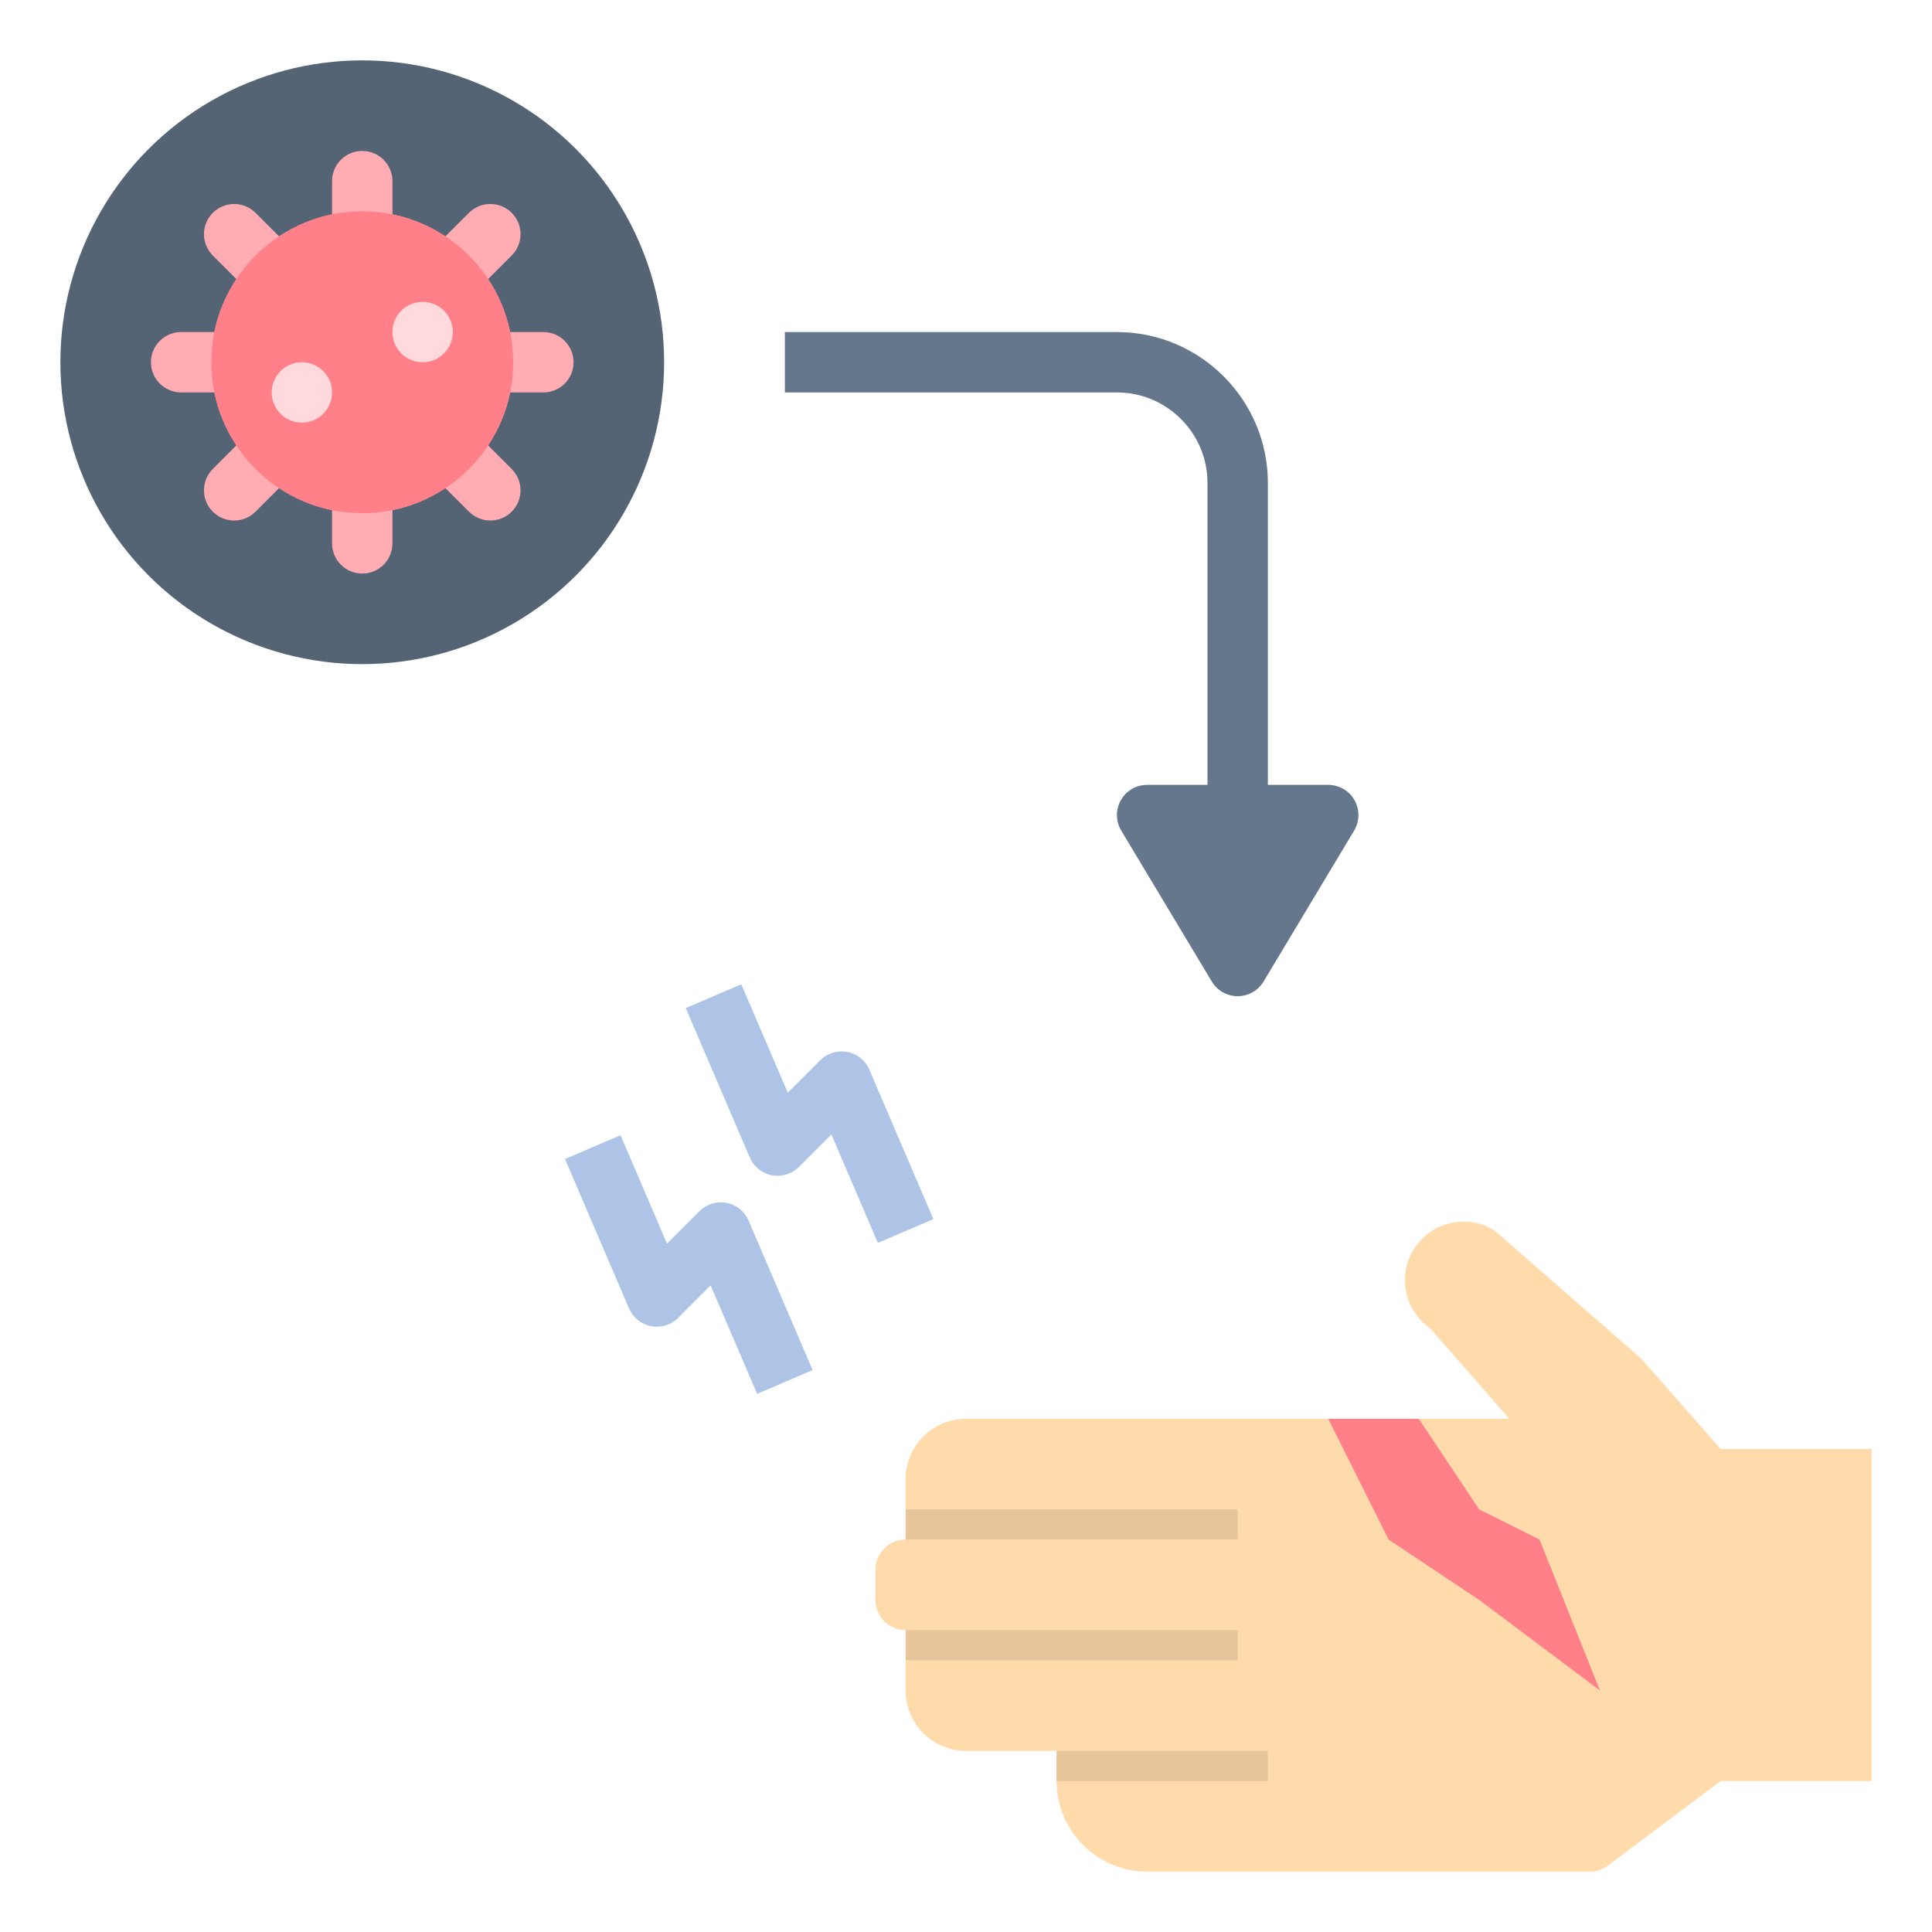 <?xml version="1.0" ?><svg id="Layer_1_1_" style="enable-background:new 0 0 64 64;" version="1.1" viewBox="0 0 64 64" xml:space="preserve" xmlns="http://www.w3.org/2000/svg" xmlns:xlink="http://www.w3.org/1999/xlink"><path d="M44.87,26.507C44.693,26.193,44.36,26,44,26h-2V16c0-2.757-2.243-5-5-5H26v2h11c1.654,0,3,1.346,3,3  v10h-2c-0.36,0-0.693,0.193-0.87,0.507c-0.178,0.314-0.173,0.699,0.013,1.008l3,5C40.323,32.815,40.649,33,41,33  s0.677-0.185,0.857-0.485l3-5C45.043,27.206,45.048,26.821,44.87,26.507z" style="fill:#64778C;"/><g><path d="M29.081,41.172l-1.54-3.592l-1.077,1.077c-0.234,0.234-0.57,0.337-0.896,0.275   c-0.326-0.063-0.6-0.283-0.73-0.589l-2.121-4.95l1.838-0.787l1.54,3.592l1.077-1.077c0.234-0.234,0.57-0.336,0.896-0.275   c0.326,0.063,0.6,0.283,0.73,0.589l2.121,4.95L29.081,41.172z" style="fill:#ADC4E6;"/></g><g><path d="M25.081,46.172l-1.54-3.592l-1.077,1.077c-0.234,0.235-0.57,0.335-0.896,0.275   c-0.326-0.063-0.6-0.283-0.73-0.589l-2.121-4.95l1.838-0.787l1.54,3.592l1.077-1.077c0.234-0.234,0.571-0.337,0.896-0.275   c0.326,0.063,0.6,0.283,0.73,0.589l2.121,4.95L25.081,46.172z" style="fill:#ADC4E6;"/></g><path d="M57,48l-2.637-3l-4.846-4.231c-0.843-0.533-1.953-0.339-2.566,0.448  c-0.683,0.877-0.491,2.148,0.421,2.783L50,47H32c-1.105,0-2,0.895-2,2v2c-0.552,0-1,0.448-1,1v1c0,0.552,0.448,1,1,1v2  c0,1.105,0.895,2,2,2h3v0.996C35,60.655,36.345,62,38.004,62h14.663c0.216,0,0.427-0.07,0.6-0.2L57,59h5V48H57z" style="fill:#FFDBAC;"/><g><polygon points="51,51 49,50 47,47 44,47 46,51 49,53 53,56  " style="fill:#FF8088;"/></g><rect height="1" style="fill:#E6C59B;" width="11" x="30" y="50"/><rect height="1" style="fill:#E6C59B;" width="11" x="30" y="54"/><rect height="1" style="fill:#E6C59B;" width="7" x="35" y="58"/><g><circle cx="12" cy="12" r="10" style="fill:#546475;"/></g><path d="M18,11h-1.101c-0.13-0.637-0.384-1.229-0.732-1.753l0.783-0.783c0.391-0.391,0.391-1.024,0-1.414  c-0.39-0.39-1.023-0.391-1.414,0l-0.783,0.783C14.228,7.485,13.637,7.231,13,7.101V6c0-0.552-0.448-1-1-1h0c-0.552,0-1,0.448-1,1  v1.101c-0.637,0.13-1.228,0.384-1.753,0.732L8.464,7.05c-0.391-0.39-1.023-0.39-1.414,0c-0.391,0.391-0.391,1.024,0,1.414  l0.783,0.783C7.485,9.771,7.231,10.363,7.101,11H6c-0.552,0-1,0.448-1,1v0c0,0.552,0.448,1,1,1h1.101  c0.13,0.637,0.384,1.229,0.732,1.753L7.05,15.536c-0.391,0.39-0.391,1.024,0,1.414c0.39,0.39,1.023,0.391,1.414,0l0.783-0.783  c0.524,0.348,1.116,0.602,1.753,0.732V18c0,0.552,0.448,1,1,1h0c0.552,0,1-0.448,1-1v-1.101c0.637-0.13,1.228-0.384,1.753-0.732  l0.783,0.783c0.391,0.39,1.023,0.39,1.414,0c0.391-0.391,0.391-1.024,0-1.414l-0.783-0.783c0.348-0.524,0.602-1.116,0.732-1.753H18  c0.552,0,1-0.448,1-1v0C19,11.448,18.552,11,18,11z" style="fill:#FFADB3;"/><circle cx="12" cy="12" r="5" style="fill:#FF8088;"/><circle cx="14" cy="11" r="1" style="fill:#FFD9DC;"/><circle cx="10" cy="13" r="1" style="fill:#FFD9DC;"/></svg>